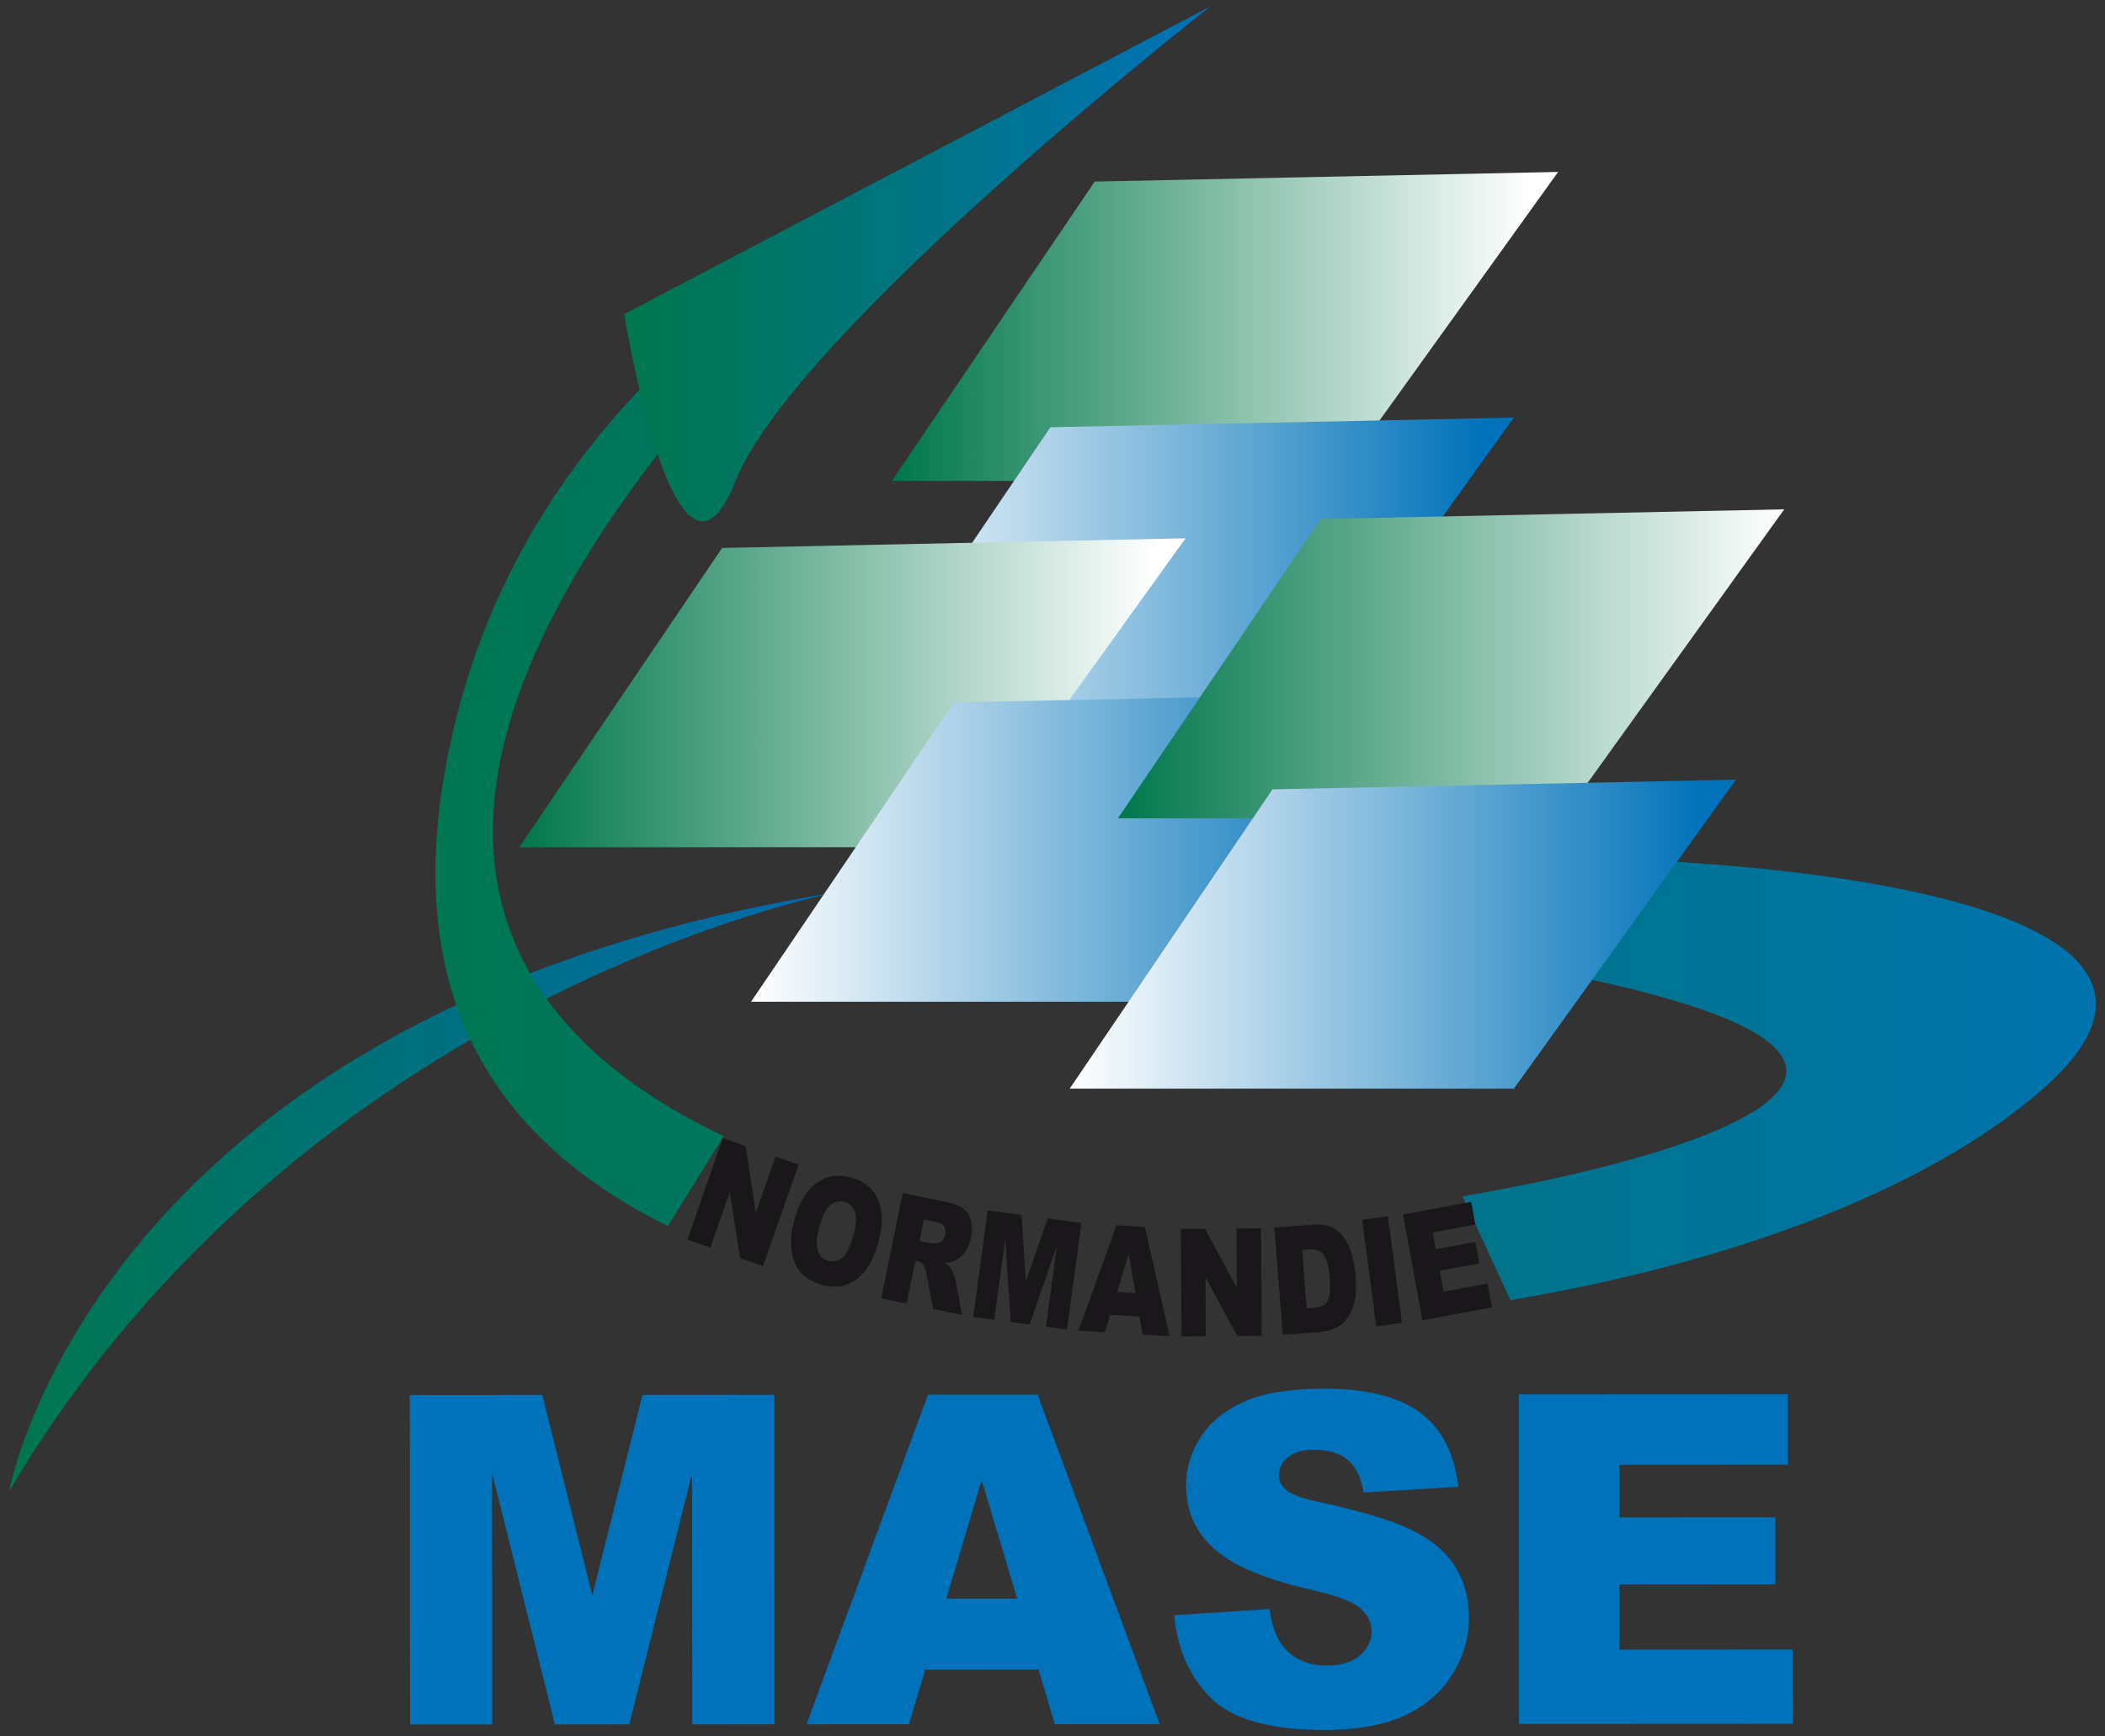 <?xml version="1.0" encoding="UTF-8"?>
<svg width="200px" height="165px" viewBox="0 0 200 165" version="1.1" xmlns="http://www.w3.org/2000/svg" xmlns:xlink="http://www.w3.org/1999/xlink">
    <rect x="0" y="0" width="200" height="165" fill="#333333" stroke="none"/>
    <defs>
        <linearGradient x1="-3.17%" y1="49.998%" x2="102.38%" y2="49.998%" id="linearGradient-1">
            <stop stop-color="#00774B" offset="0%"></stop>
            <stop stop-color="#006AB1" offset="100%"></stop>
        </linearGradient>
        <linearGradient x1="-25.191%" y1="50.001%" x2="100.3%" y2="50.001%" id="linearGradient-2">
            <stop stop-color="#00774B" offset="0%"></stop>
            <stop stop-color="#0072B9" offset="100%"></stop>
        </linearGradient>
        <linearGradient x1="0.579%" y1="50%" x2="301.758%" y2="50%" id="linearGradient-3">
            <stop stop-color="#00774B" offset="0%"></stop>
            <stop stop-color="#0072B9" offset="100%"></stop>
        </linearGradient>
        <linearGradient x1="-0.632%" y1="50.001%" x2="99.366%" y2="50.001%" id="linearGradient-4">
            <stop stop-color="#00774B" offset="0%"></stop>
            <stop stop-color="#0072B9" offset="100%"></stop>
        </linearGradient>
        <linearGradient x1="0%" y1="50%" x2="95.65%" y2="50%" id="linearGradient-5">
            <stop stop-color="#00774B" offset="0%"></stop>
            <stop stop-color="#FFFFFF" offset="100%"></stop>
        </linearGradient>
        <linearGradient x1="0%" y1="49.999%" x2="95.65%" y2="49.999%" id="linearGradient-6">
            <stop stop-color="#FFFFFF" offset="0%"></stop>
            <stop stop-color="#0072B9" offset="100%"></stop>
        </linearGradient>
        <linearGradient x1="-0%" y1="50%" x2="95.649%" y2="50%" id="linearGradient-7">
            <stop stop-color="#00774B" offset="0%"></stop>
            <stop stop-color="#FFFFFF" offset="100%"></stop>
        </linearGradient>
        <linearGradient x1="0.001%" y1="50.001%" x2="95.65%" y2="50.001%" id="linearGradient-8">
            <stop stop-color="#FFFFFF" offset="0%"></stop>
            <stop stop-color="#0072B9" offset="100%"></stop>
        </linearGradient>
        <linearGradient x1="-0%" y1="49.999%" x2="100.001%" y2="49.999%" id="linearGradient-9">
            <stop stop-color="#00774B" offset="0%"></stop>
            <stop stop-color="#FFFFFF" offset="100%"></stop>
        </linearGradient>
        <linearGradient x1="-0%" y1="50%" x2="95.649%" y2="50%" id="linearGradient-10">
            <stop stop-color="#FFFFFF" offset="0%"></stop>
            <stop stop-color="#0072B9" offset="100%"></stop>
        </linearGradient>
    </defs>
    <g id="Site-web-public" stroke="none" stroke-width="1" fill="none" fill-rule="evenodd">
        <g id="MASE-accueil-Copy" transform="translate(-130, -94)" fill-rule="nonzero">
            <g id="logo" transform="translate(130, 94)">
                <path d="M79.54,84.765 C79.54,84.765 28.732,94.529 0.87,141.712 C0.87,141.712 9.065,96.155 79.54,84.765 Z" id="Shape" fill="url(#linearGradient-1)"></path>
                <path d="M143.505,123.548 C163.378,120.177 182.438,113.603 193.977,103.581 C217.467,83.185 154.665,79.613 125.901,82.164 C97.137,84.714 73.39,92.997 73.39,92.997 C73.39,92.997 123.025,84.714 158.5,94.913 C183.08,101.979 163.012,109.536 138.958,113.681" id="Shape" fill="url(#linearGradient-2)"></path>
                <path d="M68.758,107.962 C46.764,97.528 31.67,75.704 72.208,31.68 L93.781,15.361 C93.781,15.361 53.512,28.621 43.444,67.886 C36.547,94.784 47.766,108.732 63.451,116.507" id="Shape" fill="url(#linearGradient-3)"></path>
                <path d="M59.301,29.854 L114.986,0.612 C114.986,0.612 75.512,31.525 69.874,45.727 C64.234,59.931 59.301,29.854 59.301,29.854 Z" id="Shape" fill="url(#linearGradient-4)"></path>
                <polygon id="Shape" fill="url(#linearGradient-5)" points="104.008 17.255 148.043 16.337 126.943 45.696 84.74 45.696"></polygon>
                <polygon id="Shape" fill="url(#linearGradient-6)" points="99.8 40.6 143.836 39.683 122.735 69.041 80.533 69.041"></polygon>
                <polygon id="Shape" fill="url(#linearGradient-7)" points="68.608 52.068 112.644 51.15 91.544 80.509 49.341 80.509"></polygon>
                <polygon id="Shape" fill="url(#linearGradient-8)" points="90.627 66.746 134.662 65.829 113.562 95.188 71.359 95.188"></polygon>
                <polygon id="Shape" fill="url(#linearGradient-9)" points="125.489 49.315 169.524 48.398 148.425 77.756 106.222 77.756"></polygon>
                <polygon id="Shape" fill="url(#linearGradient-10)" points="120.902 75.004 164.938 74.086 143.838 103.444 101.635 103.444"></polygon>
                <polygon id="Shape" fill="#0072B9" points="38.942 132.556 51.525 132.55 56.284 151.599 61.043 132.545 73.566 132.539 73.582 163.851 65.77 163.855 65.758 139.972 59.792 163.858 52.725 163.861 46.758 139.981 46.77 163.864 38.958 163.868"></polygon>
                <path d="M98.67,158.651 L87.905,158.656 L86.36,163.844 L76.625,163.849 L88.169,132.531 L98.589,132.526 L110.188,163.833 L100.22,163.838 L98.67,158.651 Z M96.643,151.902 L93.27,140.646 L89.916,151.905 L96.643,151.902 Z" id="Shape" fill="#0072B9"></path>
                <path d="M111.571,153.478 L120.633,152.891 C120.831,154.403 121.233,155.553 121.838,156.344 C122.822,157.624 124.231,158.264 126.06,158.263 C127.425,158.262 128.477,157.937 129.214,157.284 C129.952,156.634 130.322,155.879 130.321,155.019 C130.321,154.204 129.965,153.474 129.254,152.83 C128.543,152.187 126.907,151.579 124.351,151.009 C120.163,150.052 117.176,148.781 115.391,147.198 C113.591,145.615 112.691,143.596 112.69,141.141 C112.689,139.528 113.149,138.003 114.069,136.569 C114.989,135.135 116.374,134.007 118.221,133.185 C120.068,132.363 122.604,131.952 125.823,131.95 C129.773,131.948 132.786,132.691 134.86,134.179 C136.934,135.667 138.169,138.034 138.565,141.282 L129.565,141.824 C129.325,140.406 128.82,139.374 128.051,138.73 C127.28,138.085 126.219,137.763 124.864,137.763 C123.75,137.764 122.912,138.004 122.347,138.485 C121.783,138.964 121.5,139.547 121.501,140.234 C121.501,140.735 121.735,141.186 122.206,141.587 C122.663,142.002 123.733,142.387 125.421,142.743 C129.594,143.657 132.584,144.581 134.39,145.515 C136.197,146.449 137.511,147.607 138.334,148.992 C139.157,150.376 139.568,151.924 139.569,153.636 C139.57,155.649 139.023,157.504 137.929,159.203 C136.835,160.901 135.307,162.19 133.342,163.068 C131.378,163.946 128.901,164.386 125.911,164.388 C120.661,164.391 117.025,163.365 115.004,161.311 C112.984,159.258 111.84,156.646 111.571,153.478 Z" id="Shape" fill="#0072B9"></path>
                <polygon id="Shape" fill="#0072B9" points="144.302 132.503 169.864 132.49 169.868 139.178 153.868 139.187 153.87 144.187 168.682 144.179 168.686 150.554 153.874 150.562 153.877 156.75 170.315 156.741 170.318 163.803 144.318 163.816"></polygon>
                <polygon id="Shape" fill="#1A171B" points="68.68 108.15 70.847 108.908 71.816 115.231 73.68 109.898 75.878 110.666 72.507 120.312 70.309 119.543 69.346 113.254 67.492 118.559 65.309 117.796"></polygon>
                <path d="M75.475,115.903 C75.915,114.295 76.607,113.138 77.552,112.433 C78.497,111.729 79.594,111.547 80.843,111.888 C82.123,112.239 82.99,112.949 83.442,114.019 C83.894,115.088 83.903,116.416 83.469,118.002 C83.154,119.153 82.744,120.056 82.24,120.71 C81.736,121.364 81.141,121.818 80.457,122.072 C79.772,122.325 79.004,122.335 78.15,122.101 C77.282,121.864 76.612,121.491 76.141,120.981 C75.669,120.472 75.361,119.786 75.218,118.923 C75.074,118.062 75.16,117.055 75.475,115.903 Z M77.852,116.569 C77.58,117.564 77.529,118.318 77.698,118.832 C77.867,119.346 78.199,119.67 78.696,119.806 C79.205,119.946 79.658,119.84 80.054,119.491 C80.45,119.142 80.799,118.416 81.1,117.314 C81.354,116.385 81.393,115.668 81.219,115.161 C81.045,114.653 80.708,114.331 80.209,114.194 C79.73,114.063 79.287,114.175 78.878,114.531 C78.469,114.887 78.126,115.565 77.852,116.569 Z" id="Shape" fill="#1A171B"></path>
                <path d="M83.721,123.372 L85.78,113.363 L89.806,114.191 C90.553,114.344 91.106,114.544 91.467,114.789 C91.828,115.034 92.084,115.404 92.234,115.898 C92.384,116.392 92.394,116.958 92.263,117.595 C92.148,118.151 91.957,118.612 91.688,118.977 C91.419,119.341 91.097,119.616 90.721,119.799 C90.481,119.916 90.17,119.989 89.787,120.021 C90.049,120.203 90.233,120.37 90.339,120.519 C90.411,120.62 90.503,120.822 90.616,121.125 C90.729,121.429 90.799,121.659 90.826,121.816 L91.403,124.951 L88.675,124.39 L88.013,121.071 C87.93,120.642 87.837,120.355 87.733,120.211 C87.59,120.021 87.408,119.902 87.187,119.857 L86.973,119.812 L86.139,123.868 L83.721,123.372 Z M87.363,117.916 L88.389,118.127 C88.5,118.15 88.724,118.148 89.062,118.123 C89.231,118.115 89.385,118.038 89.521,117.891 C89.657,117.744 89.749,117.56 89.793,117.341 C89.859,117.018 89.83,116.753 89.705,116.547 C89.579,116.341 89.294,116.193 88.85,116.101 L87.781,115.881 L87.363,117.916 Z" id="Shape" fill="#1A171B"></path>
                <polygon id="Shape" fill="#1A171B" points="93.838 115.012 97.059 115.445 97.467 121.772 99.536 115.778 102.742 116.209 101.382 126.337 99.384 126.068 100.422 118.341 97.827 125.859 96.026 125.617 95.513 117.682 94.475 125.408 92.477 125.14"></polygon>
                <path d="M108.267,125.108 L105.483,124.934 L104.977,126.593 L102.463,126.437 L106.086,116.424 L108.78,116.592 L111.133,126.977 L108.56,126.817 L108.267,125.108 Z M107.882,122.877 L107.245,119.153 L106.142,122.768 L107.882,122.877 Z" id="Shape" fill="#1A171B"></path>
                <polygon id="Shape" fill="#1A171B" points="112.185 116.773 114.481 116.756 117.521 122.385 117.482 116.736 119.81 116.72 119.88 126.938 117.552 126.954 114.529 121.356 114.568 126.975 112.256 126.991"></polygon>
                <path d="M121.075,116.656 L124.727,116.369 C125.447,116.312 126.039,116.391 126.501,116.606 C126.964,116.822 127.358,117.152 127.685,117.597 C128.011,118.041 128.264,118.57 128.443,119.18 C128.623,119.79 128.739,120.444 128.794,121.138 C128.88,122.227 128.85,123.078 128.703,123.694 C128.556,124.31 128.328,124.833 128.016,125.265 C127.704,125.698 127.356,125.996 126.972,126.161 C126.448,126.39 125.967,126.52 125.53,126.555 L121.878,126.843 L121.075,116.656 Z M123.718,118.768 L124.156,124.33 L124.76,124.282 C125.275,124.241 125.635,124.139 125.841,123.976 C126.047,123.814 126.197,123.545 126.292,123.172 C126.387,122.799 126.402,122.205 126.338,121.391 C126.253,120.313 126.057,119.585 125.75,119.209 C125.443,118.832 124.971,118.669 124.333,118.72 L123.718,118.768 Z" id="Shape" fill="#1A171B"></path>
                <polygon id="Shape" fill="#1A171B" points="129.424 115.904 131.871 115.581 133.21 125.711 130.763 126.034"></polygon>
                <polygon id="Shape" fill="#1A171B" points="133.295 115.407 139.779 114.209 140.175 116.36 136.119 117.109 136.414 118.707 140.179 118.012 140.556 120.056 136.792 120.751 137.157 122.733 141.337 121.961 141.757 124.235 135.151 125.455"></polygon>
            </g>
        </g>
    </g>
</svg>